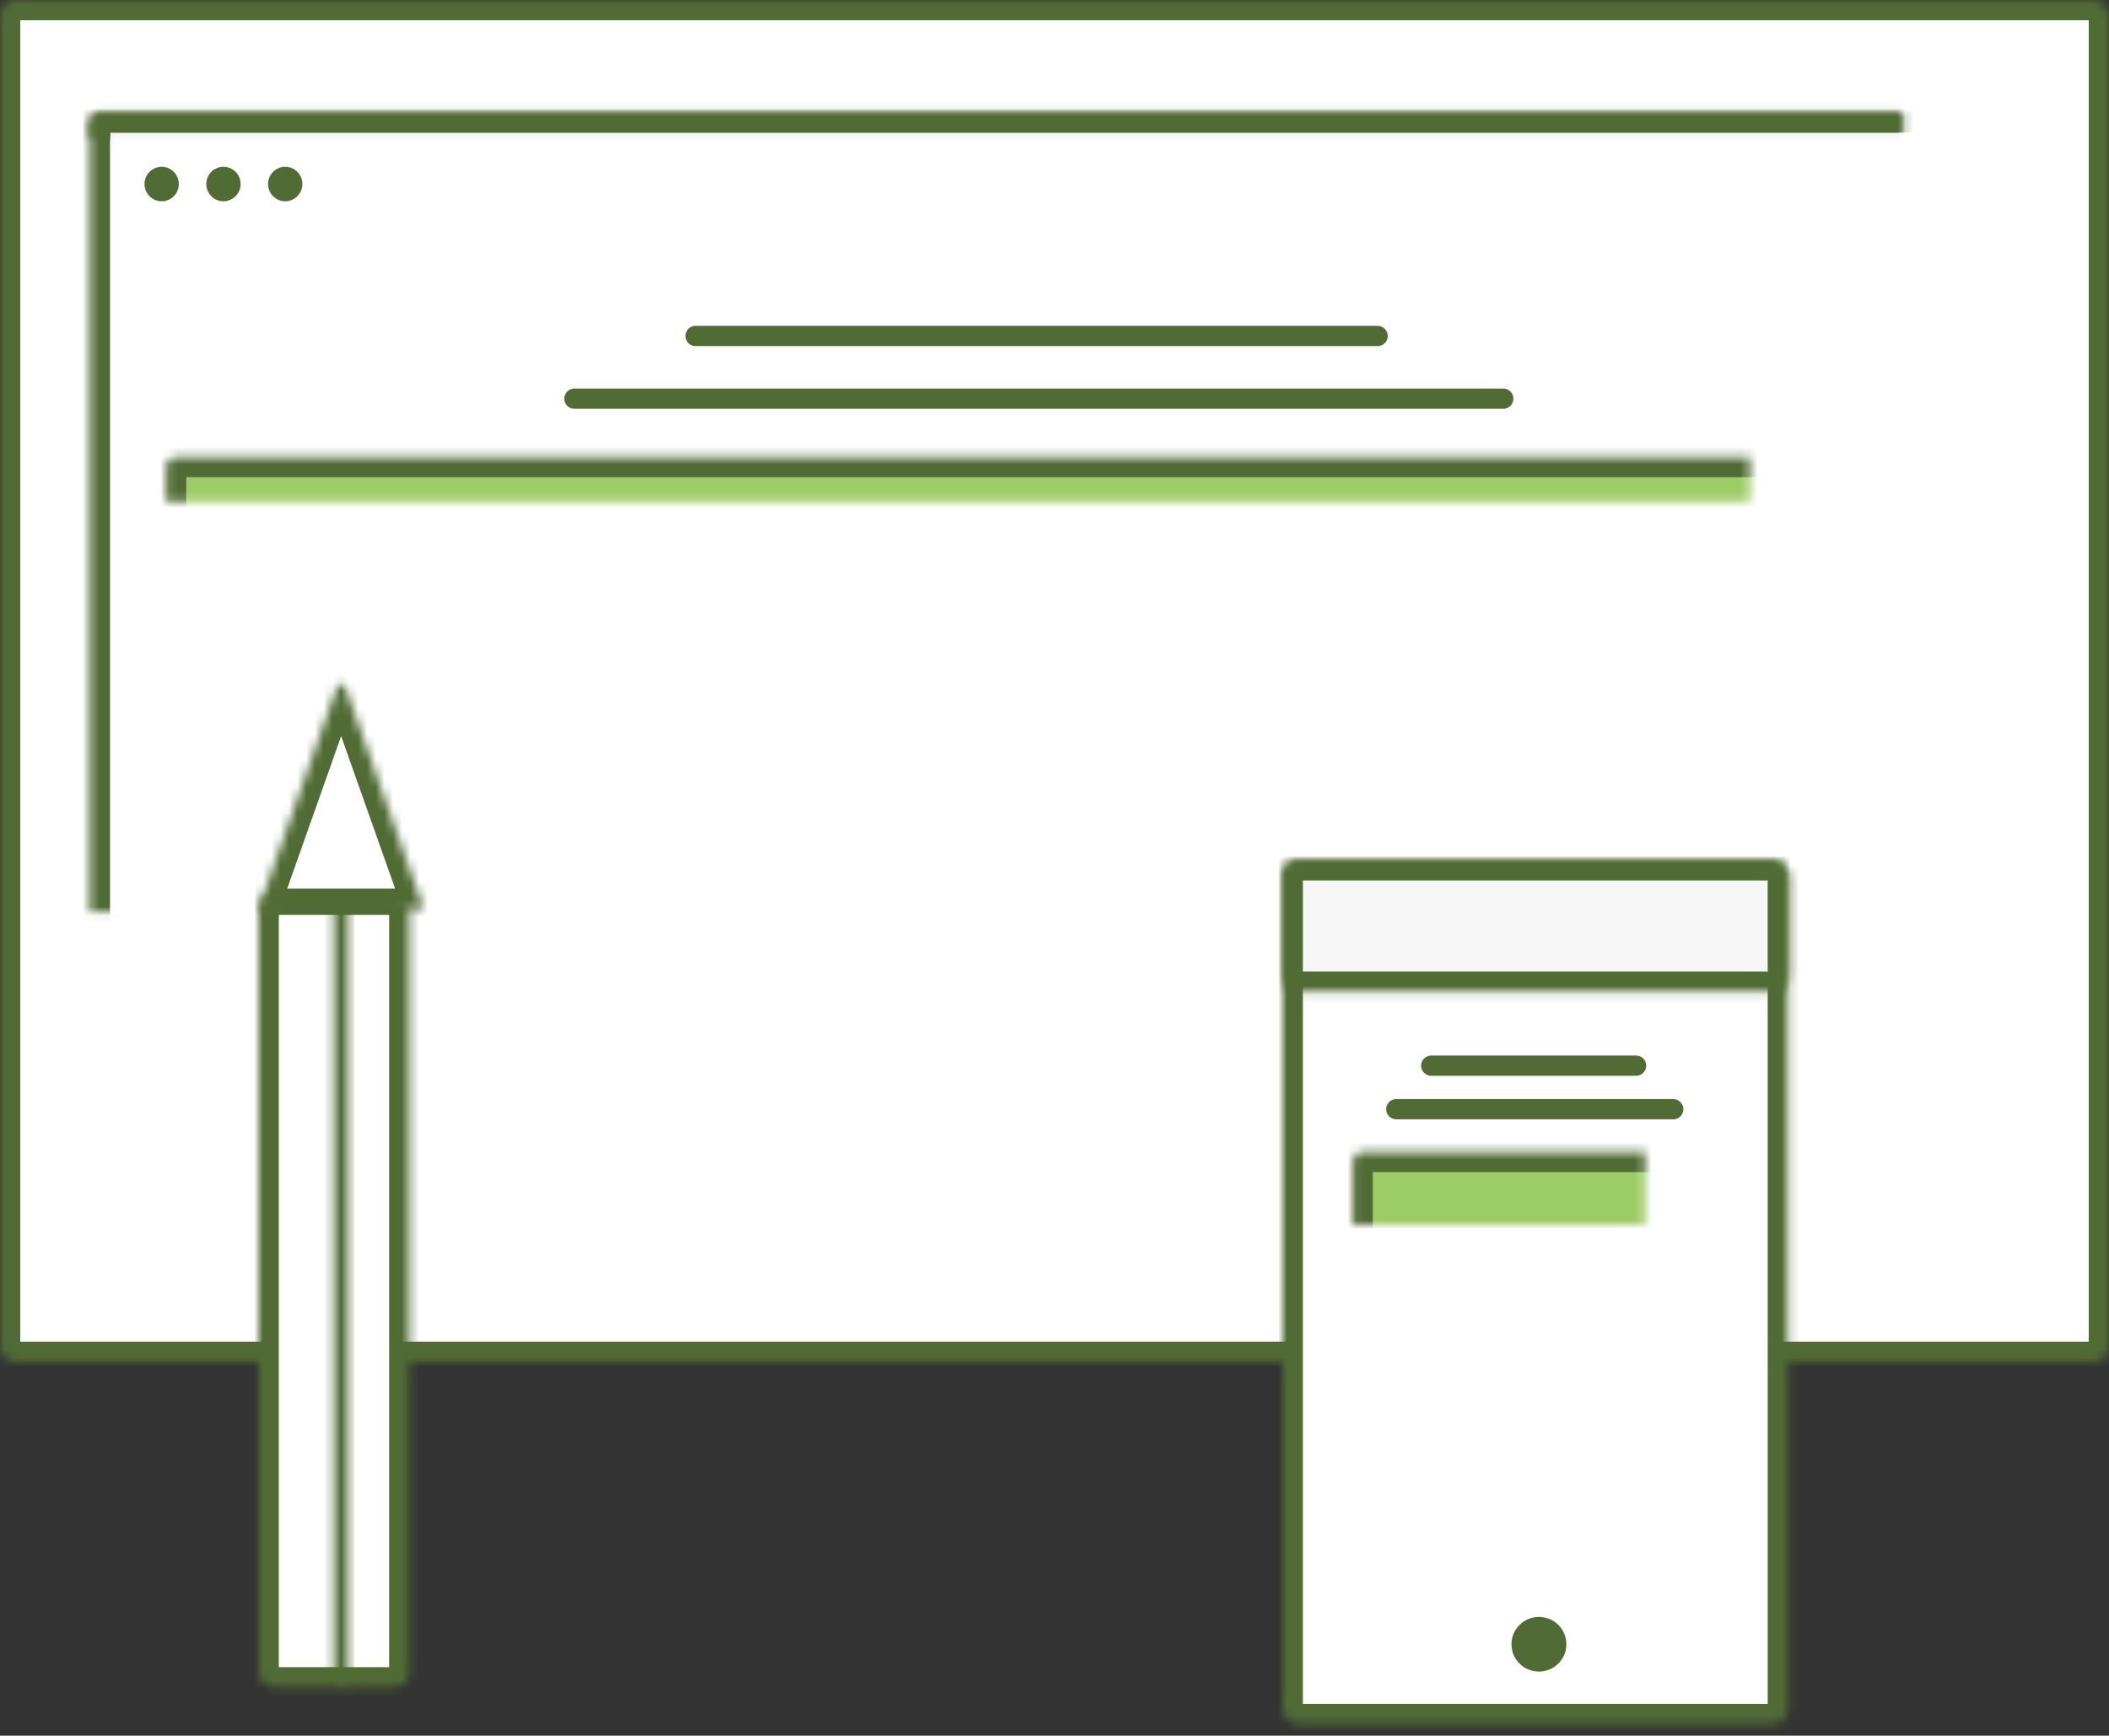 <svg width="243" height="200" viewBox="0 0 243 200" xmlns="http://www.w3.org/2000/svg" xmlns:xlink="http://www.w3.org/1999/xlink"><rect x="0" y="0" width="243" height="200" fill="#333333" stroke="none"/><title>UX Designers</title><desc>Created with Sketch.</desc><defs><rect id="a" y="28.571" width="103.976" height="11.662" rx="1.749"/><mask id="s" x="0" y="0" width="103.976" height="11.662"><use xlink:href="#a"/></mask><path id="b" d="M45.207 0H58.77v30.904H45.206z"/><mask id="t" x="0" y="0" width="13.562" height="30.904"><use xlink:href="#b"/></mask><rect id="c" width="243" height="156.945" rx="1.749"/><mask id="u" x="0" y="0" width="243" height="156.945"><use xlink:href="#c"/></mask><rect id="d" y="123.367" width="243" height="33.724" rx="1.749"/><mask id="v" x="0" y="0" width="243" height="33.724"><use xlink:href="#d"/></mask><ellipse id="e" cx="121.5" cy="140.401" rx="4.136" ry="4.129"/><mask id="w" x="0" y="0" width="8.272" height="8.259"><use xlink:href="#e"/></mask><rect id="f" x="10.34" y="12.904" width="219.14" height="105.062" rx="1.224"/><mask id="x" x="0" y="0" width="219.14" height="105.062"><use xlink:href="#f"/></mask><rect id="g" x="10.396" y="12.971" width="219.14" height="15.901" rx="1.224"/><mask id="y" x="0" y="0" width="219.14" height="15.901"><use xlink:href="#g"/></mask><rect id="h" x="19.13" y="52.65" width="201.638" height="57.812" rx="1.224"/><mask id="z" x="0" y="0" width="201.638" height="57.812"><use xlink:href="#h"/></mask><rect id="i" width="58.22" height="99.546" rx="1.749"/><mask id="A" x="0" y="0" width="58.22" height="99.546"><use xlink:href="#i"/></mask><rect id="j" y="79.732" width="58.22" height="20.161" rx="1.749"/><mask id="B" x="0" y="0" width="58.22" height="20.161"><use xlink:href="#j"/></mask><rect id="k" width="58.22" height="15.147" rx="1.749"/><mask id="C" x="0" y="0" width="58.22" height="15.147"><use xlink:href="#k"/></mask><rect id="l" x="22.157" y="5.767" width="13.922" height="3.793" rx="5.831"/><mask id="D" x="0" y="0" width="13.922" height="3.793"><use xlink:href="#l"/></mask><rect id="m" x="8.057" y="33.598" width="41.766" height="42.02" rx="1.224"/><mask id="E" x="0" y="0" width="41.766" height="42.02"><use xlink:href="#m"/></mask><path d="M8.936 1.33c.32-.907.846-.895 1.162 0l8.936 25.264H0L8.936 1.33z" id="n"/><mask x="0" y="0" width="19.034" height="26.375"><use xlink:href="#n"/></mask><mask id="F" x="0" y="0" width="19.034" height="26.375"><use xlink:href="#n"/></mask><rect id="o" width="17.379" height="91.345" rx="1.749"/><mask id="H" x="0" y="0" width="17.379" height="91.345"><use xlink:href="#o"/></mask><rect id="p" x="8.689" width="10.345" height="91.345" rx="1.749"/><mask id="I" x="0" y="0" width="10.345" height="91.345"><use xlink:href="#p"/></mask><rect id="q" y="82.486" width="19.034" height="14.069" rx=".583"/><mask id="J" x="0" y="0" width="19.034" height="14.069"><use xlink:href="#q"/></mask><rect id="r" y="79.883" width="19.034" height="7.796" rx=".583"/><mask id="K" x="0" y="0" width="19.034" height="7.796"><use xlink:href="#r"/></mask></defs><g transform="translate(0 0)" fill="none"><g transform="translate(69.512 149.271)" stroke="#516B35" stroke-width="4.665" fill="#F6F6F6" stroke-linecap="round" stroke-linejoin="round"><use mask="url(#s)" xlink:href="#a"/><use mask="url(#t)" xlink:href="#b"/></g><use id="Rectangle-57" stroke="#516B35" mask="url(#u)" stroke-width="4.665" stroke-linecap="round" stroke-linejoin="round" fill="#fff" xlink:href="#c"/><use stroke="#516B35" mask="url(#v)" stroke-width="4.665" stroke-linecap="round" stroke-linejoin="round" fill="#F6F6F6" xlink:href="#d"/><use stroke="#516B35" mask="url(#w)" stroke-width="4.665" stroke-linecap="round" stroke-linejoin="round" fill="#516B35" xlink:href="#e"/><use id="Rectangle-54" stroke="#516B35" mask="url(#x)" stroke-width="4.665" stroke-linecap="round" stroke-linejoin="round" fill="#fff" xlink:href="#f"/><use stroke="#516B35" mask="url(#y)" stroke-width="4.665" stroke-linecap="round" stroke-linejoin="round" fill="#F6F6F6" xlink:href="#g"/><ellipse fill="#516B35" cx="18.627" cy="21.205" rx="1.977" ry="1.988"/><ellipse fill="#516B35" cx="25.746" cy="21.205" rx="1.977" ry="1.988"/><ellipse fill="#516B35" cx="32.864" cy="21.205" rx="1.977" ry="1.988"/><path d="M80.138 38.713h78.59" id="Path-132" stroke="#516B35" stroke-width="2.332" stroke-linecap="round"/><path d="M66.18 45.94h107.027" id="Path-132-Copy" stroke="#516B35" stroke-width="2.332" stroke-linecap="round"/><use id="Rectangle-56" stroke="#516B35" mask="url(#z)" stroke-width="4.665" stroke-linecap="round" stroke-linejoin="round" fill="#9CCC65" xlink:href="#h"/><g transform="translate(147.786 99.125)"><use id="Rectangle-61" stroke="#516B35" mask="url(#A)" stroke-width="4.665" stroke-linecap="round" stroke-linejoin="round" fill="#fff" xlink:href="#i"/><use id="Rectangle-61" stroke="#516B35" mask="url(#B)" stroke-width="4.665" stroke-linecap="round" stroke-linejoin="round" fill="#F6F6F6" xlink:href="#j"/><use stroke="#516B35" mask="url(#C)" stroke-width="4.665" stroke-linecap="round" stroke-linejoin="round" fill="#F6F6F6" xlink:href="#k"/><use stroke="#516B35" mask="url(#D)" stroke-width="4.665" stroke-linecap="round" stroke-linejoin="round" fill="#516B35" xlink:href="#l"/><path d="M29.53 93.49c1.747 0 3.164-1.41 3.164-3.15s-1.417-3.15-3.164-3.15c-1.748 0-3.164 1.41-3.164 3.15s1.416 3.15 3.164 3.15z" fill="#516B35"/><path d="M17.12 23.67h23.603" stroke="#516B35" stroke-width="2.332" stroke-linecap="round"/><path d="M13.093 28.686h31.912" stroke="#516B35" stroke-width="2.332" stroke-linecap="round"/><use stroke="#516B35" mask="url(#E)" stroke-width="4.665" stroke-linecap="round" stroke-linejoin="round" fill="#9CCC65" xlink:href="#m"/></g><g><g transform="translate(29.791 78.134)"><mask id="G"><use xlink:href="#n"/></mask><use mask="url(#F)" xlink:href="#n" stroke="#516B35" stroke-width="4.665" stroke-linecap="round" stroke-linejoin="round" fill="#fff"/><path id="Rectangle-45" fill="#516B35" mask="url(#G)" d="M2.07-.313h14.895v10.637H2.07z"/></g><g transform="translate(29.791 78.134) translate(0 24.957)" stroke="#516B35" stroke-width="4.665" stroke-linecap="round" stroke-linejoin="round"><g><use mask="url(#H)" fill="#fff" xlink:href="#o"/><use mask="url(#I)" fill="#F6F6F6" xlink:href="#p"/></g><use id="Rectangle-46" mask="url(#J)" fill="#9CCC65" xlink:href="#q"/><use mask="url(#K)" fill="#D6D7D9" xlink:href="#r"/></g></g></g></svg>